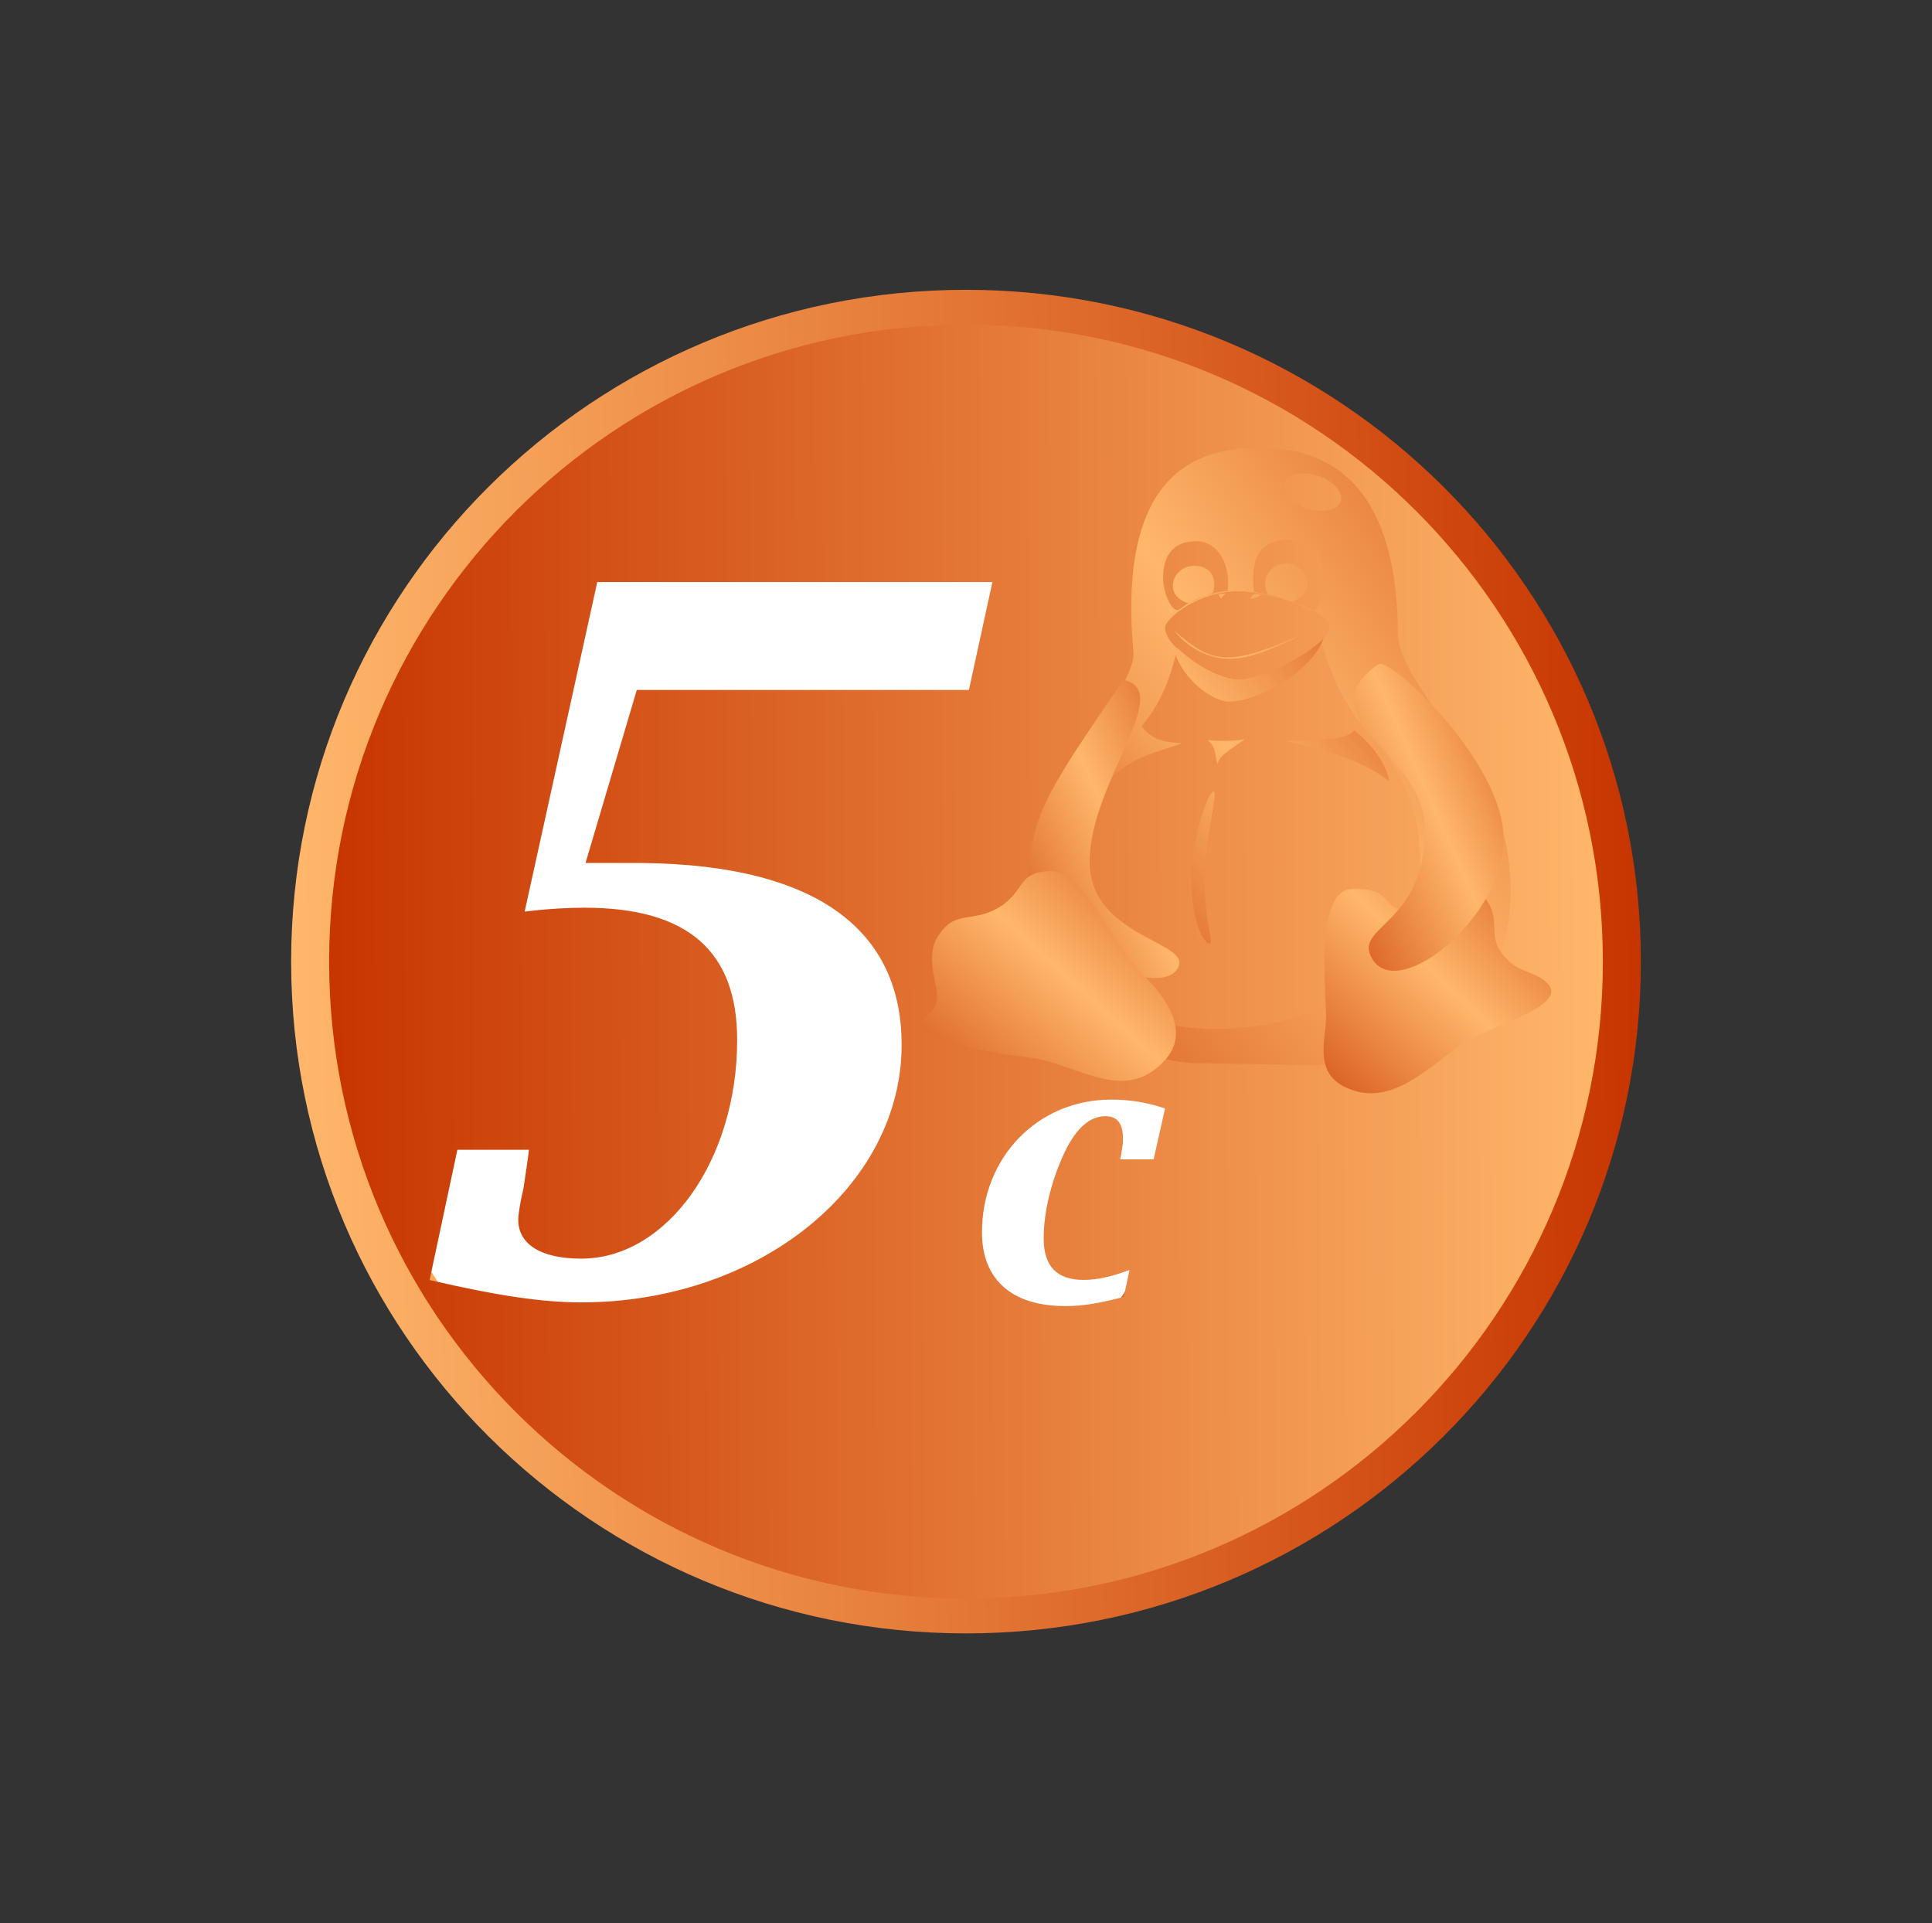 <?xml version="1.0" encoding="UTF-8" standalone="no"?>
<!-- Created with Sodipodi ("http://www.sodipodi.com/") -->

<svg
   xmlns:dc="http://purl.org/dc/elements/1.1/"
   xmlns:cc="http://creativecommons.org/ns#"
   xmlns:rdf="http://www.w3.org/1999/02/22-rdf-syntax-ns#"
   xmlns:svg="http://www.w3.org/2000/svg"
   xmlns="http://www.w3.org/2000/svg"
   xmlns:xlink="http://www.w3.org/1999/xlink"
   xmlns:sodipodi="http://sodipodi.sourceforge.net/DTD/sodipodi-0.dtd"
   xmlns:inkscape="http://www.inkscape.org/namespaces/inkscape"
   id="svg699"
   sodipodi:version="0.32"
   width="503.347"
   height="500.985"
   xml:space="preserve"
   sodipodi:docname="c5c.svg"
   inkscape:version="0.92.1 r15371"
   inkscape:output_extension="org.inkscape.output.svg.inkscape"
   sodipodi:modified="true"
   version="1.0"><rect width="100%" height="100%" fill="#333333" stroke="none"/><defs
     id="defs701"><linearGradient
       id="linearGradient651"><stop
         style="stop-color:#c73500;stop-opacity:1;"
         offset="0"
         id="stop652" /><stop
         style="stop-color:#ffb76b;stop-opacity:1;"
         offset="1"
         id="stop653" /></linearGradient><linearGradient
       inkscape:collect="always"
       xlink:href="#linearGradient651"
       id="linearGradient2193"
       gradientUnits="userSpaceOnUse"
       gradientTransform="matrix(0.7,0,0,0.697,119.312,157.973)"
       spreadMethod="pad"
       x1="654.19"
       y1="519.776"
       x2="152.598"
       y2="525.504" /><linearGradient
       inkscape:collect="always"
       xlink:href="#linearGradient651"
       id="linearGradient2195"
       x1="164.752"
       y1="521.771"
       x2="639.096"
       y2="520.248"
       gradientUnits="userSpaceOnUse"
       gradientTransform="matrix(0.699,0,0,0.699,121.032,156.79)" /><linearGradient
       inkscape:collect="always"
       xlink:href="#linearGradient651"
       id="linearGradient2197"
       spreadMethod="reflect"
       x1="286.067"
       y1="307.054"
       x2="461.85"
       y2="147.59"
       gradientTransform="scale(0.977,1.024)"
       gradientUnits="userSpaceOnUse" /><linearGradient
       inkscape:collect="always"
       xlink:href="#linearGradient651"
       id="linearGradient2199"
       spreadMethod="reflect"
       x1="382.073"
       y1="269.313"
       x2="533.91"
       y2="131.573"
       gradientTransform="scale(0.882,1.134)"
       gradientUnits="userSpaceOnUse" /><linearGradient
       inkscape:collect="always"
       xlink:href="#linearGradient651"
       id="linearGradient2201"
       spreadMethod="reflect"
       x1="572.364"
       y1="204.567"
       x2="631.662"
       y2="150.774"
       gradientTransform="scale(0.935,1.069)"
       gradientUnits="userSpaceOnUse" /><linearGradient
       inkscape:collect="always"
       xlink:href="#linearGradient651"
       id="linearGradient2203"
       spreadMethod="reflect"
       x1="763.868"
       y1="158.541"
       x2="806.985"
       y2="119.428"
       gradientTransform="scale(0.696,1.437)"
       gradientUnits="userSpaceOnUse" /><linearGradient
       inkscape:collect="always"
       xlink:href="#linearGradient651"
       id="linearGradient2205"
       spreadMethod="reflect"
       x1="266.824"
       y1="418.967"
       x2="342.593"
       y2="350.232"
       gradientTransform="scale(1.64,0.61)"
       gradientUnits="userSpaceOnUse" /><linearGradient
       inkscape:collect="always"
       xlink:href="#linearGradient651"
       id="linearGradient2207"
       spreadMethod="reflect"
       x1="578.599"
       y1="267.881"
       x2="622.333"
       y2="228.207"
       gradientTransform="scale(1.03,0.971)"
       gradientUnits="userSpaceOnUse" /><linearGradient
       inkscape:collect="always"
       xlink:href="#linearGradient651"
       id="linearGradient2209"
       spreadMethod="reflect"
       x1="459.526"
       y1="275.189"
       x2="506.249"
       y2="232.803"
       gradientTransform="scale(1.072,0.933)"
       gradientUnits="userSpaceOnUse" /><linearGradient
       inkscape:collect="always"
       xlink:href="#linearGradient651"
       id="linearGradient2211"
       spreadMethod="reflect"
       x1="898.972"
       y1="153.952"
       x2="942.473"
       y2="114.49"
       gradientTransform="scale(0.682,1.466)"
       gradientUnits="userSpaceOnUse" /><linearGradient
       inkscape:collect="always"
       xlink:href="#linearGradient651"
       id="linearGradient2204"
       x1="164.096"
       y1="520.248"
       x2="639.096"
       y2="520.248"
       gradientUnits="userSpaceOnUse"
       gradientTransform="matrix(0.599,0,0,0.599,161.112,208.713)" /></defs><sodipodi:namedview
     id="base"
     inkscape:zoom="1.0186359"
     inkscape:cx="34.658284"
     inkscape:cy="348.88219"
     inkscape:window-width="1884"
     inkscape:window-height="1051"
     inkscape:window-x="0"
     inkscape:window-y="0"
     inkscape:current-layer="g2181"
     showgrid="false"
     inkscape:window-maximized="1" /><g
     id="g2181"
     transform="translate(-149.922,-269.755)"><path
       sodipodi:nodetypes="ccccccc"
       id="path687"
       d="m 577.421,520.248 c 0,96.65 -78.719,175 -175.825,175 -97.105,0 -175.825,-78.35 -175.825,-175 0,-96.65 78.72,-175 175.825,-175 97.106,0 175.825,78.35 175.825,175 z m -180.756,82.09 z"
       style="font-style:italic;font-weight:bold;font-size:48px;font-family:'Luxi Serif';fill:url(#linearGradient2193);fill-opacity:1;stroke-width:0.699"
       inkscape:connector-curvature="0" /><rect
       style="fill:#ffffff;fill-opacity:1;fill-rule:evenodd;stroke:none;stroke-width:2.445;stroke-linecap:round;stroke-linejoin:round;stroke-miterlimit:4;stroke-dasharray:none;stroke-dashoffset:0;stroke-opacity:1"
       id="rect3312"
       width="211.444"
       height="256.061"
       x="247.109"
       y="396.51"
       ry="99.903" /><path
       id="path759"
       d="m 261.849,603.195 c 17.528,4.052 29.214,5.824 39.508,5.824 46.186,0 83.468,-30.135 83.468,-67.106 0,-31.654 -24.762,-47.861 -71.782,-47.354 h -10.573 l 13.355,-45.075 h 86.528 l 6.121,-28.109 H 305.531 l -18.919,85.845 c 6.121,-0.76 11.686,-1.013 15.581,-1.013 26.988,0 39.786,11.395 39.786,34.439 0,31.401 -18.363,56.977 -40.621,56.977 -10.573,0 -16.415,-3.798 -16.415,-10.129 0,-1.013 0.278,-3.545 1.391,-8.357 l 1.113,-7.597 0.278,-2.279 h -18.641 z m 182.345,-2.622 c -4.791,1.825 -8.624,2.593 -11.925,2.593 -7.027,0 -10.434,-3.554 -10.434,-10.854 0,-6.916 2.023,-15.176 5.537,-22.572 2.981,-6.147 6.495,-9.221 10.541,-9.221 3.088,0 4.578,1.921 4.578,5.763 v 0.384 0.768 l -0.532,3.458 -0.213,0.864 h 8.731 l 2.981,-13.255 c -4.898,-1.633 -9.263,-2.305 -14.054,-2.305 -19.058,0 -33.645,14.984 -33.645,34.579 0,12.295 7.772,19.21 21.72,19.21 4.365,0 8.731,-0.672 15.225,-2.401 z M 298.484,483.678 Z m 269.034,36.569 c 0,91.637 -74.286,165.923 -165.923,165.923 -91.636,0 -165.923,-74.286 -165.923,-165.923 0,-91.637 74.286,-165.923 165.923,-165.923 91.637,0 165.923,74.286 165.923,165.923 z m -173.347,77.565 z M 306.394,445.173 Z"
       style="font-style:italic;font-weight:bold;font-size:48px;font-family:'Luxi Serif';fill:url(#linearGradient2195);stroke-width:0.699"
       inkscape:connector-curvature="0" /><g
       style="font-size:12px;fill:url(#linearGradient2197)"
       transform="matrix(0.756,0,0,0.74,96.065,307.473)"
       id="g944"><path
         id="path943"
         d="m 489.278,157.631 c -2.506,1.016 -5.584,2.331 -8.386,3.792 -1.55,-0.418 -5.464,-2.15 -5.464,-6.089 0,-3.939 3.287,-7.133 7.343,-7.133 5.308,0 7.969,3.611 6.507,9.43 z m 32.653,-3.089 c 0,3.94 -3.914,5.671 -5.255,6.298 -3.638,-1.253 -6.508,-2.15 -8.596,-2.748 -2.506,-5.819 1.2,-10.683 6.508,-10.683 4.055,0 7.343,3.194 7.343,7.133 z m 32.082,127.605 c -14.293,16.946 -34.217,29.621 -66.29,29.091 -32.69,-1.101 -42.989,-16.403 -41.294,-56.64 1.01,-17.117 6.627,-31.376 12.983,-42.054 3.296,-8.009 12.136,-10.797 17.577,-35.392 8.627,8.333 17.447,11.176 20.958,11.216 6.684,0.132 23.18,-7.619 28.574,-13.424 6.282,21.177 13.204,28.343 17.729,33.47 27.563,31.794 12.939,69.283 9.763,73.732 z M 494.287,157.059 c -6.576,0.582 -12.556,3.287 -16.56,6.469 -2.448,1.681 -5.662,-5.639 -5.662,-11.117 0,-7.391 3.2,-12.866 11.407,-12.866 7.528,0 12.044,8.393 10.816,17.513 z m 9.111,0.396 c 6.372,0.693 14.489,3.816 19.364,6.318 2.714,1.681 4.866,-5.488 4.866,-10.965 0,-5.806 -3.769,-13.659 -12.868,-13.659 -9.569,0 -12.723,6.808 -11.362,18.306 z m 1.322,-50.707 c -30.007,-0.32 -47.611,19.747 -42.859,72.182 1.723,19.308 -100.809,129.635 19.607,144.297 l 44.105,0.793 c 81.256,-4.755 66.128,-74.915 63.325,-82.917 -8.267,-27.623 -35.704,-53.65 -35.897,-68.478 -0.188,-45.272 -17.137,-66.35 -48.282,-65.877 z m 24.676,62.497 c 0.356,7.959 -22.975,19.335 -31.873,19.335 -7.276,0 -24.293,-10.957 -24.813,-18.338 -0.278,-3.543 12.119,-13.344 25.362,-13.064 10.573,0 31.034,6.888 31.324,12.067 z m -23.765,-10.573 c -0.74,0.441 -3.121,1.213 -3.363,1.143 -0.509,-0.107 0.667,-0.926 0.866,-1.429 0.177,-0.474 3.237,-0.154 2.498,0.286 z m -14.391,-0.334 c -0.007,0.434 0.516,1.249 0.95,1.256 0.397,-0.525 0.792,-0.947 1.237,-1.372 0.457,-0.392 -2.18,-0.225 -2.186,0.116 z M 475.86,171.008 c -0.663,-1.117 5.944,9.503 18.558,9.916 10.788,0.38 24.453,-8.5 32.745,-12.004 -32.928,15.938 -37.522,14.129 -51.303,2.088 z m 57.121,-44.844 c -1.656,2.926 -7.258,3.549 -12.514,1.392 -5.255,-2.158 -8.174,-6.279 -6.518,-9.205 1.656,-2.926 7.258,-3.549 12.514,-1.392 5.255,2.158 8.173,6.279 6.518,9.205 z"
         style="font-size:12px;fill:url(#linearGradient2199);fill-rule:evenodd"
         inkscape:connector-curvature="0" /><path
         transform="matrix(1.381,0,0,1.342,-335.148,-21.474)"
         sodipodi:nodetypes="cccccccccccccccccccccc"
         id="path871"
         d="m 594.852,209.012 c 0,11.09 2.522,16.536 1.217,16.536 -1.305,0 -4.48,-5.655 -4.48,-16.745 0,-11.09 4.219,-23.206 5.524,-23.206 1.305,0 -2.261,12.325 -2.261,23.414 z M 632.27,169.58 c 4.176,3.716 7.69,8.095 8.734,13.482 -7.159,-6.222 -19.119,-9.103 -26.069,-10.732 6.114,-0.209 15.188,0.173 17.336,-2.75 z m -36.642,2.579 c 2.284,2.12 1.645,3.613 2.468,6.359 0.36,-2.608 4.478,-4.589 6.717,-6.571 -2.853,0.488 -6.332,0.558 -9.184,0.211 z m -16.643,-3.857 c -2.312,2.656 -5.195,6.937 -7.996,14.49 5.906,-6.64 11.7,-7.163 18.232,-9.836 -5.906,-0.209 -8.089,-1.731 -10.236,-4.654 z m 45.552,-22.757 c -2.953,8.709 -16.531,16.515 -23.619,16.515 -4.135,0 -12.515,-6.318 -13.991,-15.027 5.504,5.423 11.52,9.143 16.157,9.328 5.128,0.128 16.694,-5.79 21.453,-10.815 z"
         style="font-size:12px;fill:url(#linearGradient2201);fill-rule:evenodd"
         inkscape:connector-curvature="0" /><path
         transform="matrix(1.381,0,0,1.342,-335.148,-21.474)"
         sodipodi:nodetypes="csccc"
         id="path758"
         d="m 566.178,204.005 c 0,20.593 27.305,21 21.63,28.517 -5.168,7.388 -37.088,-5.987 -37.088,-26.58 2.088,-15.582 4.846,-20.437 23.926,-49.576 12.895,2.832 -8.467,27.045 -8.467,47.639 z"
         style="font-size:12px;fill:url(#linearGradient2203);fill-rule:evenodd"
         inkscape:connector-curvature="0" /><g
         style="font-size:12px;fill:url(#linearGradient2205)"
         transform="matrix(1.381,0,0,1.342,-325.219,-15.602)"
         id="g1065"><path
           transform="translate(-7.188,-4.375)"
           sodipodi:nodetypes="csssscsss"
           id="path842"
           d="m 662.602,249.841 c -9.646,4.879 -19.579,19.563 -32.31,13.52 -8.94,-4.147 -4.629,-14.198 -5.136,-19.831 -0.488,-12.981 -1.649,-32.4 6.79,-32.347 10.208,0.062 6.079,4.071 13.473,6.16 8.085,1.962 13.319,-8.297 19.427,-3.735 4.632,6.335 -0.225,9.713 5.358,15.881 2.963,3.57 7.546,3.493 10.149,6.407 5.42,5.45 -12.034,10.757 -17.752,13.944 z"
           style="font-size:12px;fill:url(#linearGradient2207);fill-rule:evenodd"
           inkscape:connector-curvature="0" /><path
           transform="translate(-7.188,-4.375)"
           sodipodi:nodetypes="cssssssss"
           id="path843"
           d="m 550.891,255.401 c 11.704,1.252 23.476,12.402 33.712,1.138 7.229,-7.815 0.14,-17.148 -4.088,-21.749 -9.781,-9.963 -15.275,-28.363 -24.293,-28.292 -7.635,0.311 -6.16,4.484 -11.522,8.735 -7.206,5.415 -11.712,1.005 -16.062,7.917 -2.652,3.745 -1.881,8.628 -0.753,13.8 0.792,4.92 -0.789,5.998 -2.47,7.599 -5.483,6.183 15.437,9.482 25.474,10.851 z"
           style="font-size:12px;fill:url(#linearGradient2209);fill-rule:evenodd"
           inkscape:connector-curvature="0" /></g><path
         transform="matrix(1.381,0,0,1.342,-335.148,-21.474)"
         sodipodi:nodetypes="cscss"
         id="path857"
         d="m 649.884,196.25 c -0.452,24.564 -17.893,24.665 -13.278,33.111 6.27,11.893 32.912,-10.581 32.912,-31.174 0,-20.176 -28.2,-47.802 -31.27,-45.94 -19.146,14.241 12.43,23.54 11.635,44.003 z"
         style="font-size:12px;fill:url(#linearGradient2211);fill-rule:evenodd"
         inkscape:connector-curvature="0" /></g></g></svg>